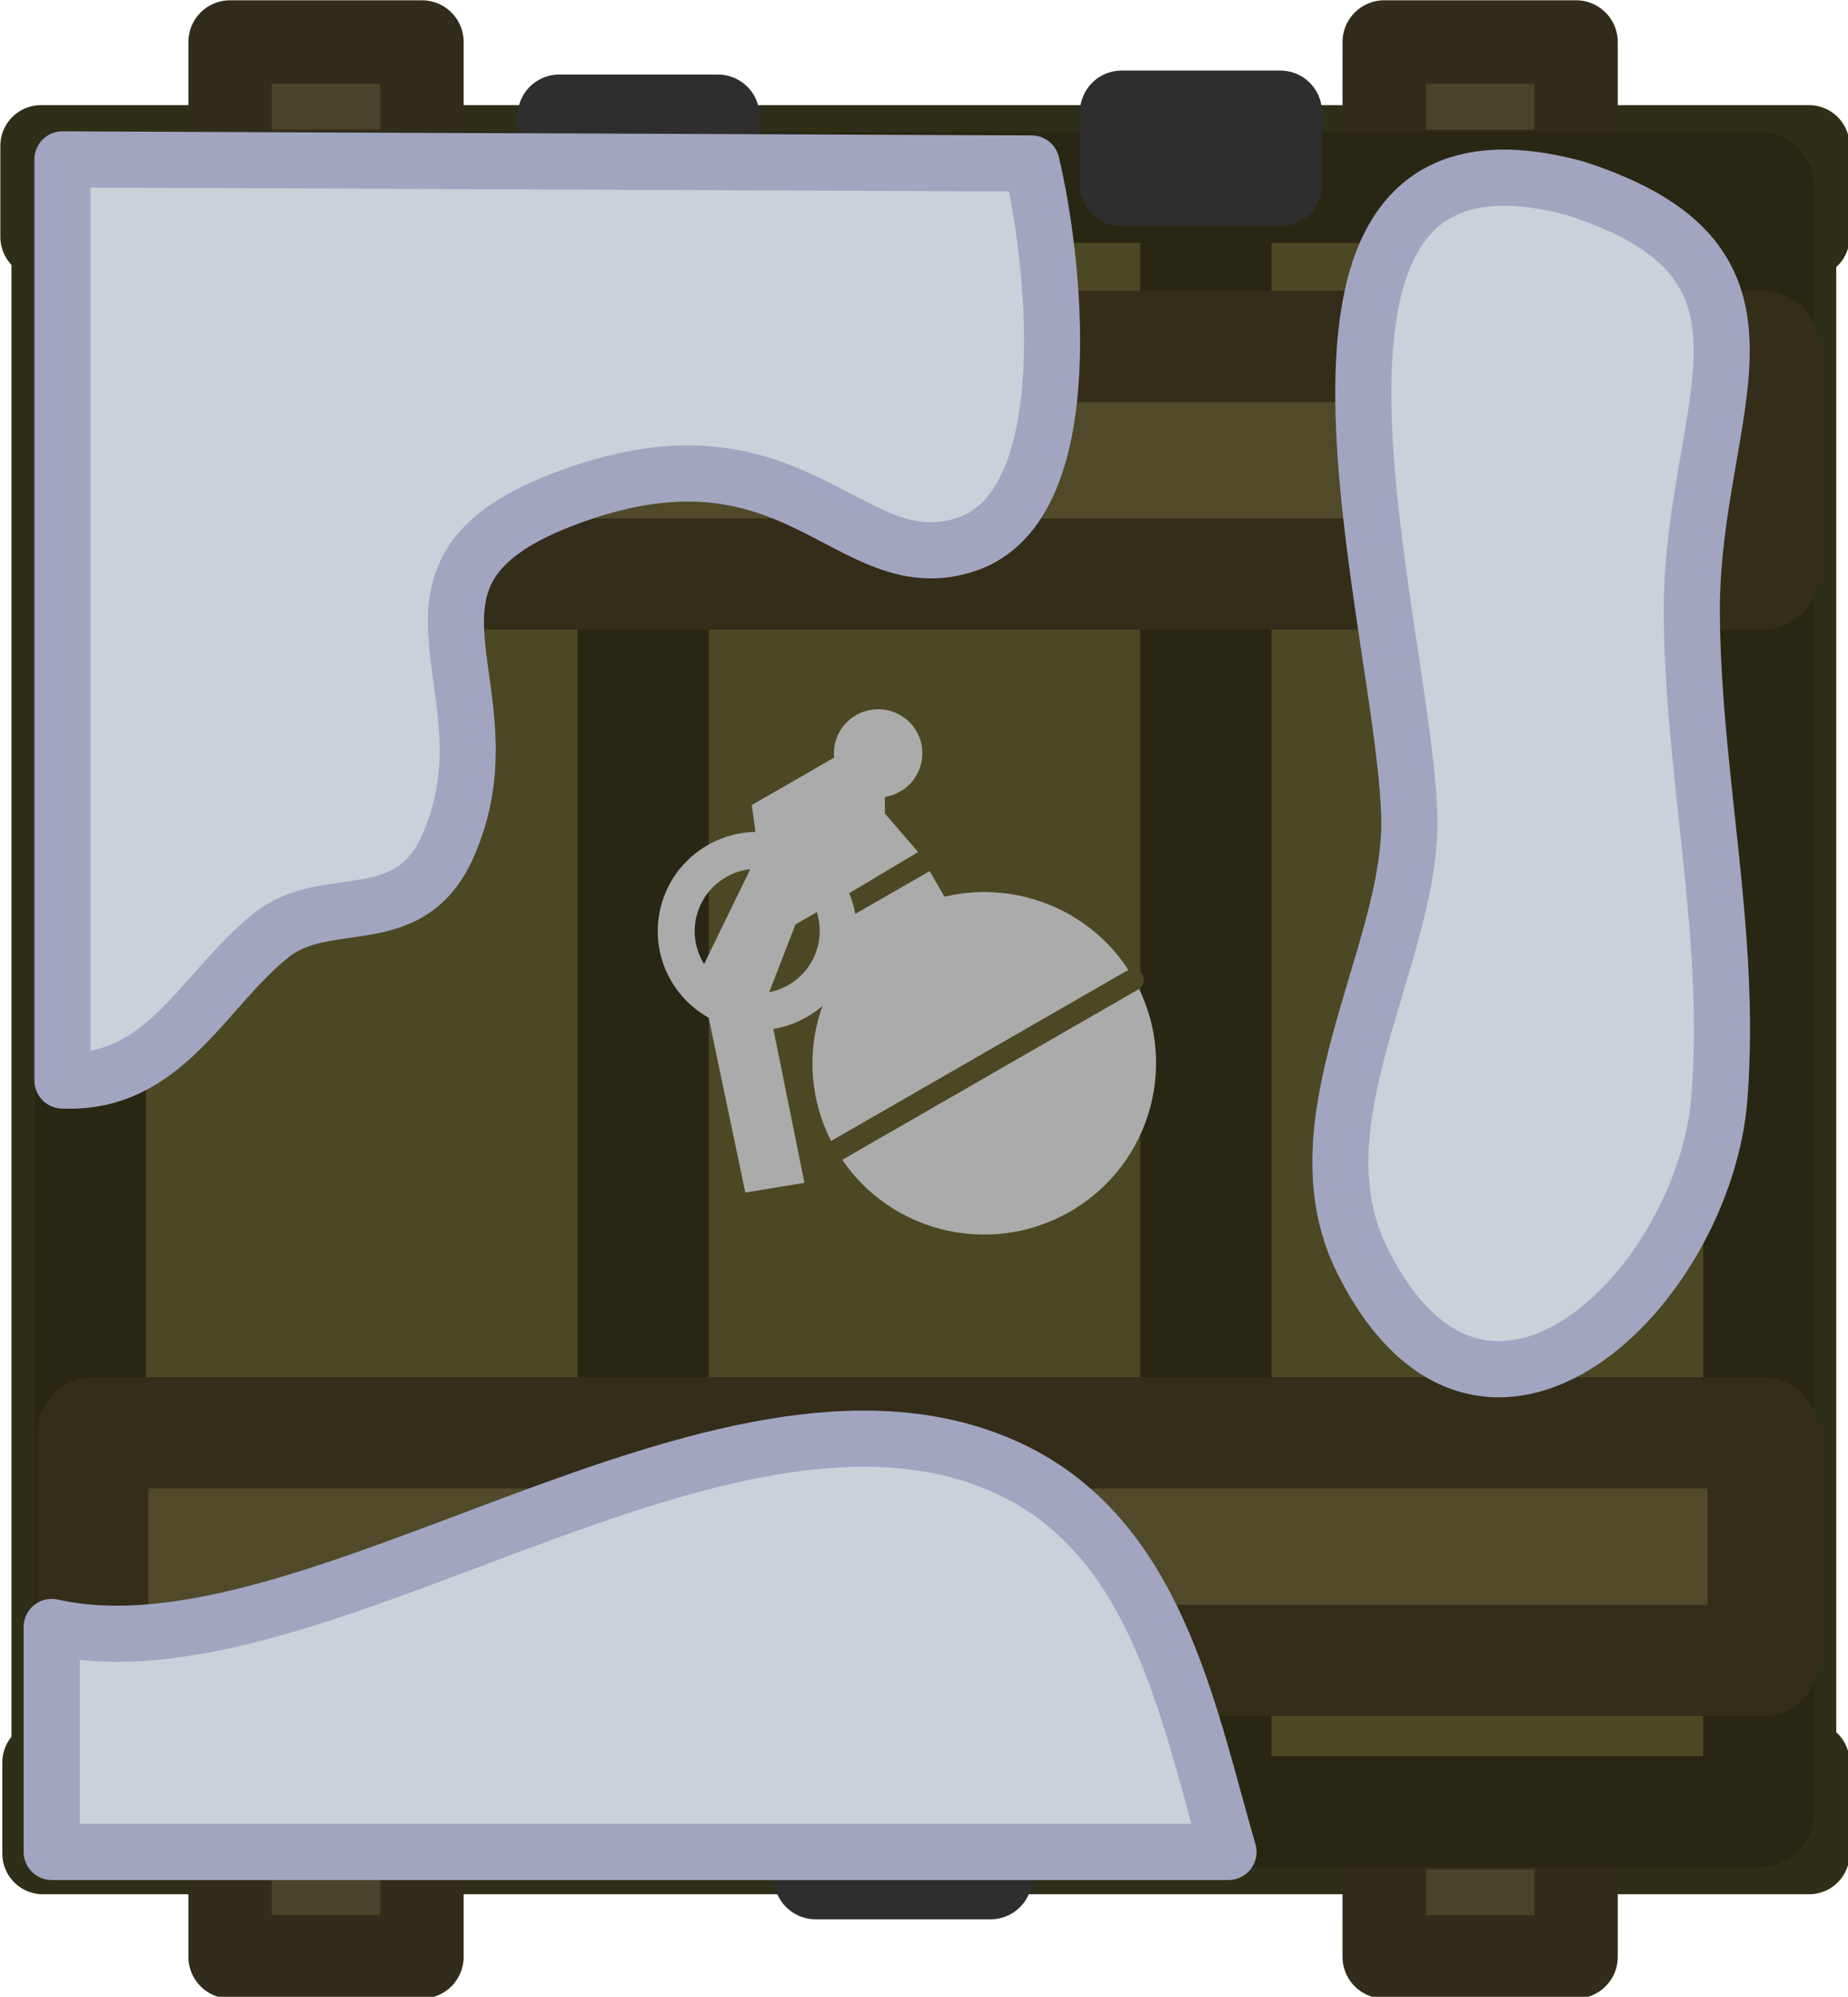 <svg xmlns="http://www.w3.org/2000/svg" width="131.726" height="142.25" viewBox="0 0 34.853 37.637"><g transform="translate(-9.514 -8.32)scale(.396)"><path d="M25.976 27.949h84.205v4.337H25.976zm.094 76.949h84.113v4.34H26.07z" style="fill:#454326;fill-opacity:1;stroke:#2f2e18;stroke-width:3.869;stroke-linecap:round;stroke-linejoin:round;stroke-dasharray:none;stroke-opacity:1;paint-order:stroke fill markers"/><path d="M32.723-109.544h72.175V-105H32.723zm-.214 78.496h72.174v4.543H32.51z" style="fill:#454326;fill-opacity:1;stroke:#2f2e18;stroke-width:3.869;stroke-linecap:round;stroke-linejoin:round;stroke-dasharray:none;stroke-opacity:1;paint-order:stroke fill markers" transform="rotate(90)"/><path d="M34.982 108h9.14v6.152h-9.14zm54.967 0h9.139v6.152h-9.14zM34.982 23.008h9.14v6.152h-9.14zm54.967 0h9.139v6.152h-9.14z" style="fill:#49432b;fill-opacity:1;stroke:#312c1c;stroke-width:3.969;stroke-linecap:round;stroke-linejoin:round;stroke-dasharray:none;stroke-opacity:1;paint-order:stroke fill markers"/><path d="M28.327 29.924h25.845v77.386H28.327zm26.806 0h25.846v77.323H55.133zm26.807 0h25.845v77.323H81.94z" style="fill:#4c4823;fill-opacity:1;stroke:#292713;stroke-width:5.292;stroke-linecap:round;stroke-linejoin:round;stroke-dasharray:none;stroke-opacity:1;paint-order:stroke fill markers"/><path d="M28.446 37.499h79.55v10.833h-79.55zm0 51.711h79.55v10.833h-79.55z" style="fill:#504a2a;fill-opacity:1;stroke:#332d1a;stroke-width:5.292;stroke-linecap:round;stroke-linejoin:round;stroke-dasharray:none;stroke-opacity:1;paint-order:stroke fill markers"/><path d="M62.868 108.516h8.335v1.864h-8.335zm-12.21-81.973h7.56v3.437h-7.56zm26.785-.19h7.559v3.437h-7.56z" style="fill:#3e3e3e;fill-opacity:1;stroke:#2e2e2e;stroke-width:3.969;stroke-linecap:round;stroke-linejoin:round;stroke-dasharray:none;stroke-opacity:1;paint-order:stroke fill markers"/><path d="M22.686 88.249h5.098v2.083h-5.098z" style="fill:#ababab;fill-opacity:1;fill-rule:evenodd;stroke:#4c4823;stroke-width:0;stroke-linecap:round;stroke-linejoin:round;stroke-dasharray:none;stroke-opacity:1" transform="matrix(.867 -.499 .501 .865 0 0)"/><path d="m63.563 64.063-1.655.952-1.351 3.49 1.78 8.805-2.816.462-2.185-10.418 2.804-5.757-.31-2.27 4.138-2.38 2.2 1.993v.79l1.58 1.836z" style="fill:#ababab;fill-opacity:1;fill-rule:evenodd;stroke:#4c4823;stroke-width:0;stroke-linecap:round;stroke-linejoin:round;stroke-dasharray:none;stroke-opacity:1"/><ellipse cx="25.449" cy="97.48" rx="8.175" ry="8.159" style="fill:#ababab;fill-opacity:1;fill-rule:evenodd;stroke:#4c4823;stroke-width:0;stroke-linecap:round;stroke-linejoin:round;stroke-dasharray:none;stroke-opacity:1" transform="matrix(.867 -.499 .501 .865 0 0)"/><path d="m63.905 75.748 14.075-8.096" style="fill:#222;fill-opacity:.697;fill-rule:evenodd;stroke:#4c4823;stroke-width:1.043;stroke-linecap:round;stroke-linejoin:round;stroke-dasharray:none;stroke-opacity:1"/><ellipse cx="19.248" cy="86.627" rx="3.854" ry="3.846" style="fill:none;fill-opacity:1;fill-rule:evenodd;stroke:#ababab;stroke-width:1.758;stroke-linecap:round;stroke-linejoin:round;stroke-dasharray:none;stroke-opacity:1" transform="matrix(.867 -.499 .501 .865 0 0)"/><ellipse cx="28.468" cy="82.166" rx="2.105" ry="2.101" style="fill:#ababab;fill-opacity:1;fill-rule:evenodd;stroke:#4c4823;stroke-width:0;stroke-linecap:round;stroke-linejoin:round;stroke-dasharray:none;stroke-opacity:1" transform="matrix(.867 -.499 .501 .865 0 0)"/></g><path d="m39.97 21.572-18.277-.077v17.362c1.929.088 2.648-1.707 3.931-2.734 1.051-.841 2.593-.03 3.329-1.665 1.339-2.975-1.572-5.095 2.14-6.538 4.427-1.722 5.403 1.58 7.648.832 2.231-.744 1.629-5.54 1.228-7.18" style="fill:#c9d1d9;stroke:#a2a5c0;stroke-width:1.058;stroke-linecap:round;stroke-linejoin:round;stroke-dasharray:none" transform="translate(-20.515 -18.491)"/><path d="M47.095 34c0 2.558-2.188 5.65-.887 8.252 2.3 4.6 6.46.512 6.736-3.081.241-3.135-.522-6.127-.522-9.243.034-3.814 2.2-6.466-2.193-7.886-6.473-1.754-3.155 8.367-3.134 11.959m-3.411 19.397H21.49v-4.241c4.92 1.105 12.597-5.36 17.924-3.044 2.898 1.26 3.486 4.58 4.27 7.285" style="fill:#c9d1d9;stroke:#a2a5c0;stroke-width:1.058;stroke-linecap:round;stroke-linejoin:round;stroke-dasharray:none" transform="translate(-20.515 -18.491)"/></svg>